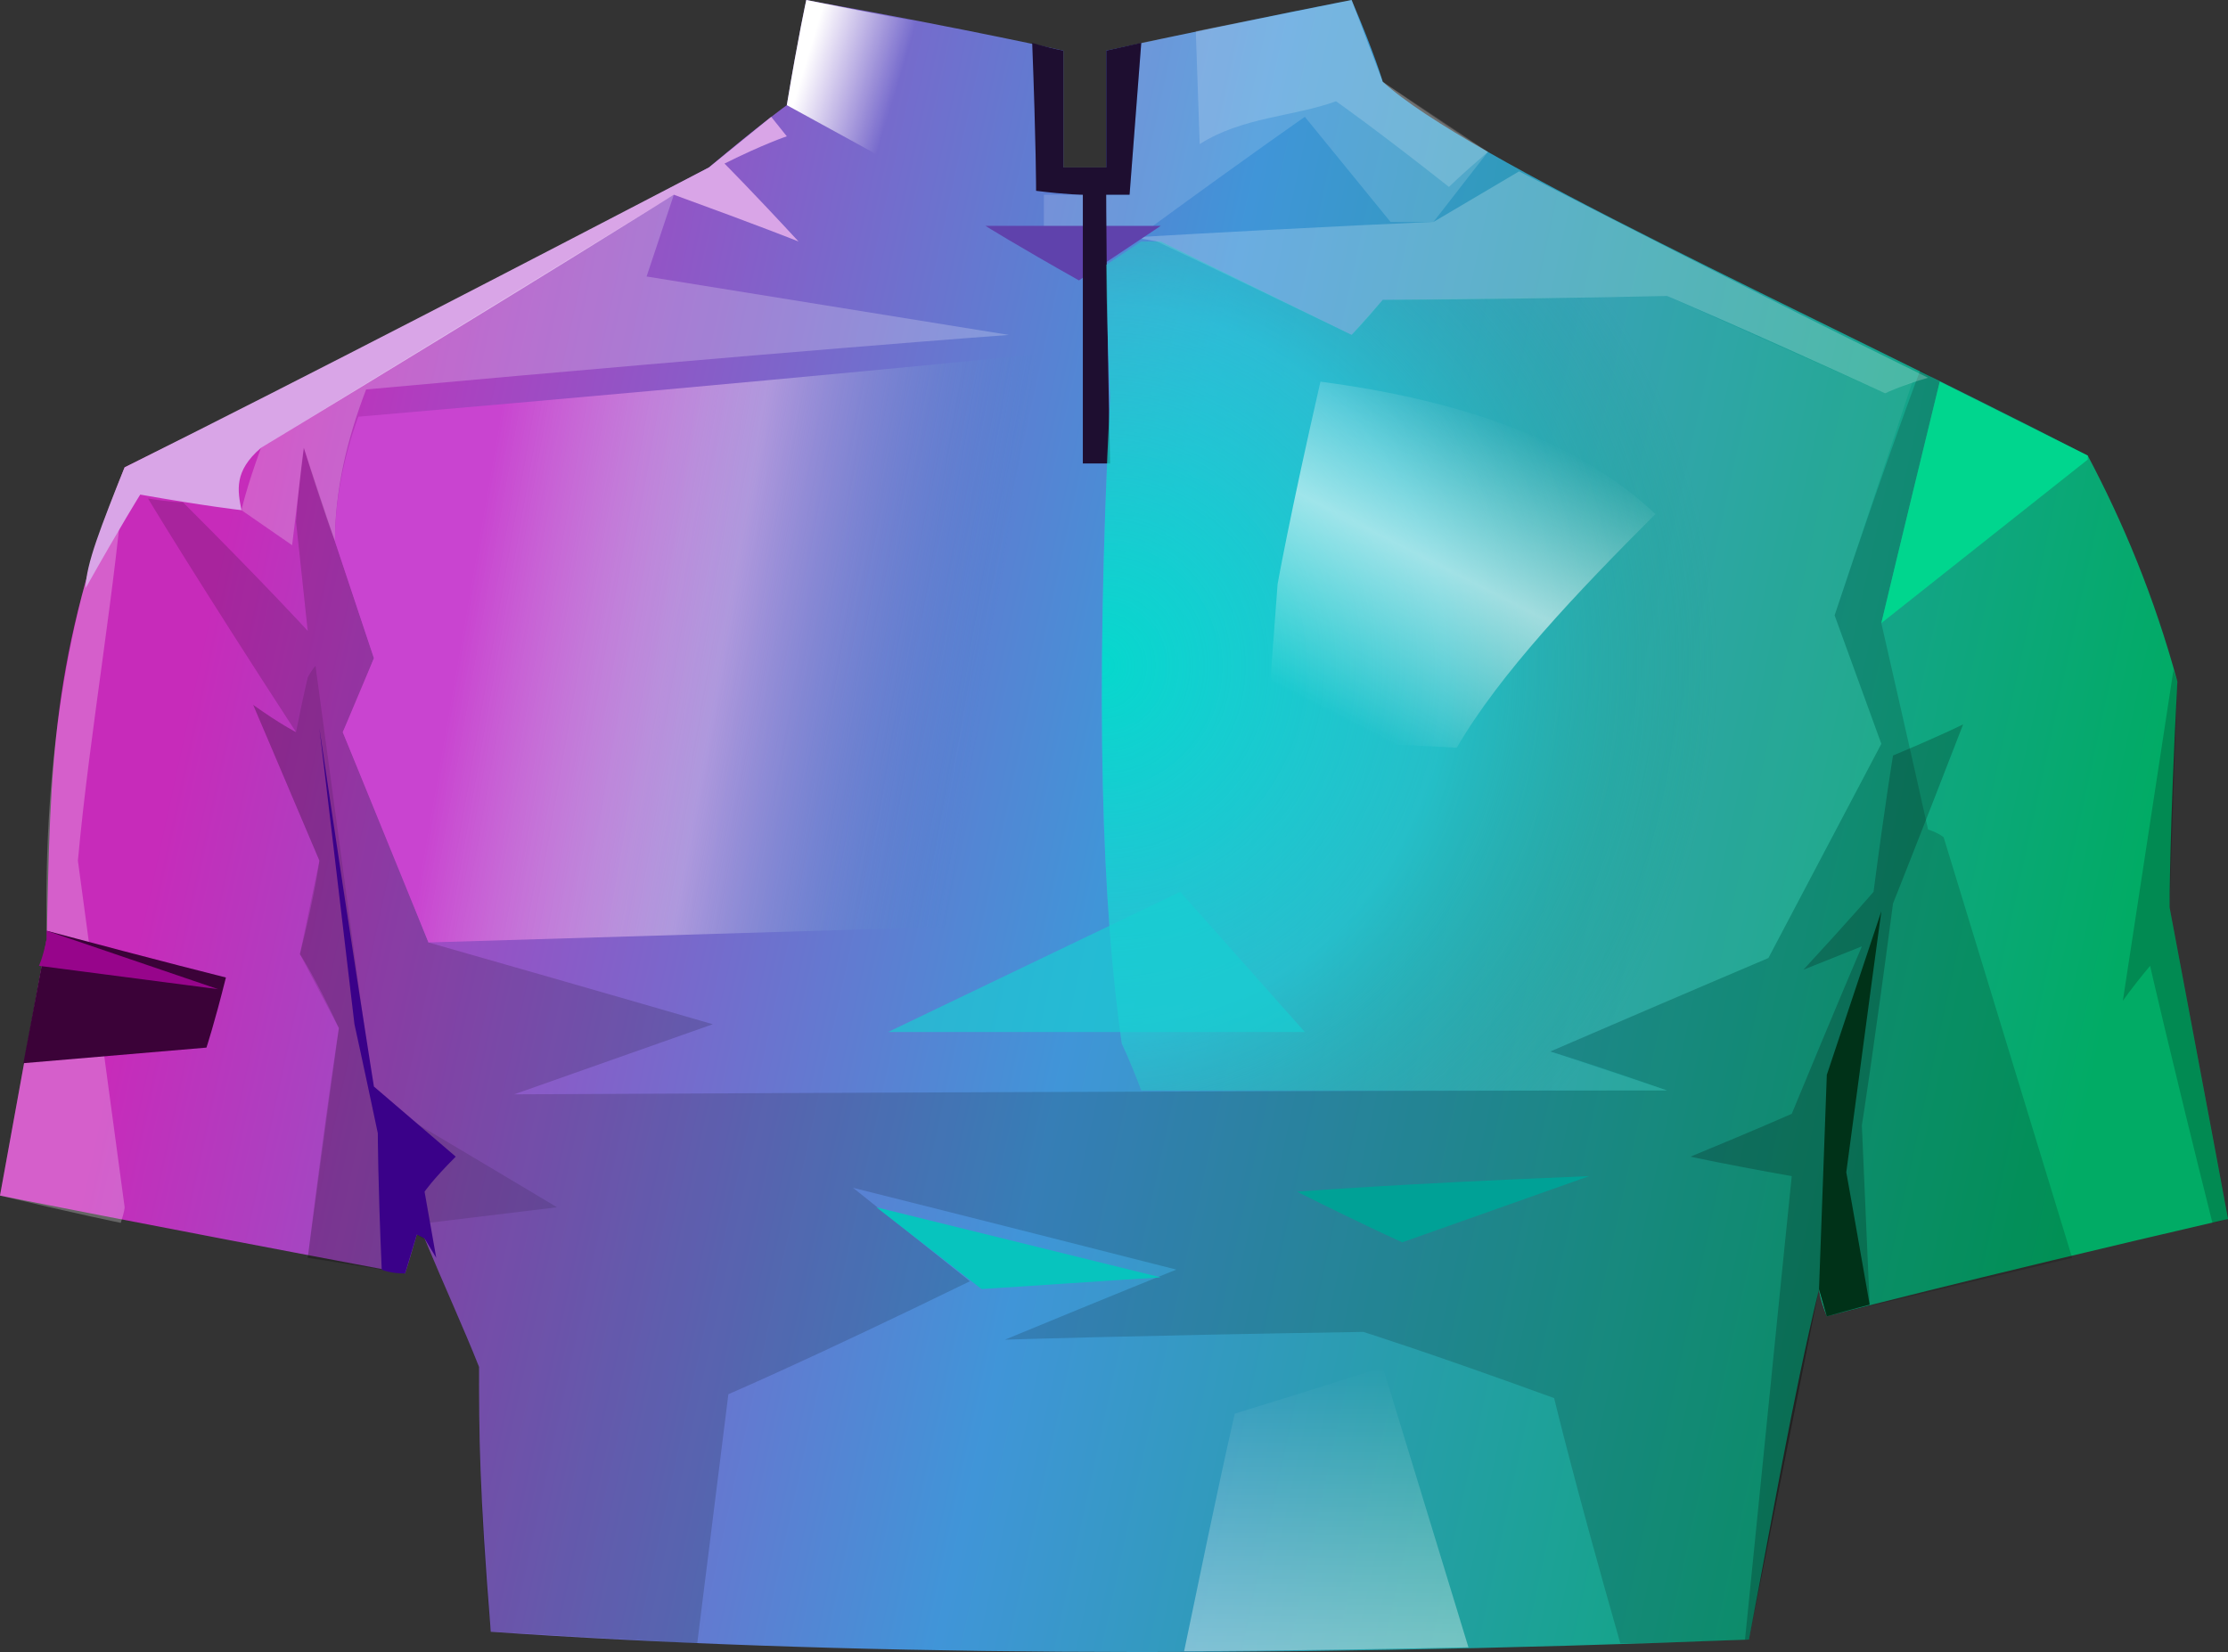 <?xml version="1.0" encoding="UTF-8" standalone="no"?>
<svg
   width="572"
   height="424.201"
   viewBox="0 0 572 424.201"
   version="1.1"
   id="svg70"
   sodipodi:docname="cb-layer-0932.svg"
   xmlns:inkscape="http://www.inkscape.org/namespaces/inkscape"
   xmlns:sodipodi="http://sodipodi.sourceforge.net/DTD/sodipodi-0.dtd"
   xmlns="http://www.w3.org/2000/svg"
   xmlns:svg="http://www.w3.org/2000/svg">
  <rect x="0" y="0" width="572" height="424.201" fill="#333333" stroke="none"/>
  <sodipodi:namedview
     id="namedview72"
     pagecolor="#ffffff"
     bordercolor="#666666"
     borderopacity="1.0"
     inkscape:pageshadow="2"
     inkscape:pageopacity="0.0"
     inkscape:pagecheckerboard="0" />
  <defs
     id="defs40">
    <linearGradient
       x1="472.885"
       y1="261.072"
       x2="44.333"
       y2="192.109"
       id="id-79583"
       gradientTransform="scale(1.161,0.861)"
       gradientUnits="userSpaceOnUse">
      <stop
         stop-color="#01AB65"
         offset="0%"
         id="stop2" />
      <stop
         stop-color="#4095D8"
         offset="52%"
         id="stop4" />
      <stop
         stop-color="#C72BBA"
         offset="100%"
         id="stop6" />
    </linearGradient>
    <linearGradient
       x1="340.5"
       y1="351"
       x2="340.5"
       y2="424"
       id="id-79584"
       gradientUnits="userSpaceOnUse">
      <stop
         stop-color="#FFFFFF"
         offset="0%"
         stop-opacity="0"
         id="stop9" />
      <stop
         stop-color="#FFFFFF"
         offset="100%"
         stop-opacity="0.387"
         id="stop11" />
    </linearGradient>
    <radialGradient
       cx="289.503"
       cy="167.083"
       r="161.885"
       id="id-79585"
       fx="289.503"
       fy="167.083"
       gradientTransform="scale(0.977,1.023)"
       gradientUnits="userSpaceOnUse">
      <stop
         stop-color="#06D8CD"
         offset="0%"
         id="stop14" />
      <stop
         stop-color="#12D8D3"
         offset="56%"
         stop-opacity="0.535"
         id="stop16" />
      <stop
         stop-color="#02A77B"
         offset="100%"
         stop-opacity="0"
         id="stop18" />
    </radialGradient>
    <linearGradient
       x1="381.997"
       y1="114.653"
       x2="339.338"
       y2="193.185"
       id="id-79586"
       gradientTransform="scale(1.031,0.97)"
       gradientUnits="userSpaceOnUse">
      <stop
         stop-color="#FFFFFF"
         offset="0%"
         stop-opacity="0"
         id="stop21" />
      <stop
         stop-color="#FFFFFF"
         offset="47%"
         stop-opacity="0.565"
         id="stop23" />
      <stop
         stop-color="#FFFFFF"
         offset="100%"
         stop-opacity="0"
         id="stop25" />
    </linearGradient>
    <linearGradient
       x1="230.443"
       y1="208.165"
       x2="106.795"
       y2="190.03"
       id="id-79587"
       gradientTransform="scale(1.092,0.916)"
       gradientUnits="userSpaceOnUse">
      <stop
         stop-color="#3587C1"
         offset="0%"
         stop-opacity="0"
         id="stop28" />
      <stop
         stop-color="#DDC8EE"
         offset="51%"
         stop-opacity="0.517"
         id="stop30" />
      <stop
         stop-color="#C944D0"
         offset="100%"
         id="stop32" />
    </linearGradient>
    <linearGradient
       x1="254.761"
       y1="19.502"
       x2="230.085"
       y2="10.348"
       id="id-79588"
       gradientTransform="scale(0.905,1.106)"
       gradientUnits="userSpaceOnUse">
      <stop
         stop-color="#FFFFFF"
         offset="0%"
         stop-opacity="0"
         id="stop35" />
      <stop
         stop-color="#FFFFFF"
         offset="100%"
         id="stop37" />
    </linearGradient>
  </defs>
  <g
     id="id-79589">
    <path
       d="m 126,419 c -3,-37 -3,-51 -3,-68 -4,-10 -9,-21 -14,-33 -1,-1 -2,-1 -2,-1 -2,7 -3,10 -3,10 C 35,314 0,307 0,307 8,263 12,241 12,241 13,197 13,168 32,120 83,95 133,69 182,43 c 13,-11 20,-16 20,-16 3,-18 5,-27 5,-27 44,8 66,13 66,13 0,20 0,30 0,30 7,0 11,0 11,0 0,-20 0,-30 0,-30 42,-9 63,-13 63,-13 6,14 8,21 8,21 22,20 107,58 181,96 9,17 17,36 23,58 -2,38 -2,58 -2,58 10,53 15,80 15,80 -69,16 -103,25 -103,25 -2,-5 -2,-7 -2,-7 -7,29 -12,59 -18,90 -128,5 -236,4 -323,-2 z"
       fill="url(#id-79583)"
       id="id-79590"
       style="fill:url(#id-79583)" />
    <path
       d="m 126,419 c -2,-19 -3,-38 -3,-68 l -14,-33 -2,-1 c -2,7 -3,10 -3,10 -17,-3 -25,-4 -25,-4 5,-40 8,-59 8,-59 -6,-13 -10,-19 -10,-19 4,-16 5,-24 5,-24 -11,-26 -17,-40 -17,-40 7,5 11,7 11,7 -26,-40 -38,-60 -38,-60 6,1 9,1 9,1 22,22 32,33 32,33 -2,-19 -3,-28 -3,-28 1,-13 2,-19 2,-19 12,36 18,54 18,54 -5,13 -8,19 -8,19 15,36 22,54 22,54 49,14 73,21 73,21 -34,12 -51,18 -51,18 197,-1 296,-1 296,-1 -20,-7 -30,-10 -30,-10 37,-16 56,-24 56,-24 19,-36 29,-55 29,-55 -8,-22 -12,-33 -12,-33 14,-42 22,-63 22,-63 3,2 5,3 5,3 -10,41 -15,62 -15,62 8,35 12,53 12,53 3,1 4,2 4,2 l 33,108 -63,15 -2,-7 c -12,60 -18,90 -18,90 -22,1 -33,1 -33,1 -12,-42 -17,-63 -17,-63 -33,-12 -49,-17 -49,-17 -62,1 -92,2 -92,2 29,-12 44,-18 44,-18 -55,-14 -83,-21 -83,-21 20,16 30,24 30,24 -41,20 -62,29 -62,29 l -8,64 z"
       fill="#000000"
       fill-opacity="0.157"
       id="id-79591" />
    <path
       d="m 252,331 c 30,-2 46,-3 46,-3 l -73,-18 c 18,14 27,21 27,21 z"
       fill="#07c4be"
       id="id-79592" />
    <path
       d="m 304,424 c 4,-19 8,-39 13,-61 26,-8 38,-12 38,-12 l 22,72 c -49,1 -73,1 -73,1 z"
       fill="url(#id-79584)"
       id="id-79593"
       style="fill:url(#id-79584)" />
    <path
       d="m 449,421 c -1,0 -1,0 -1,0 8,-80 12,-119 12,-119 -17,-3 -26,-5 -26,-5 17,-7 26,-11 26,-11 12,-29 18,-43 18,-43 -10,4 -15,6 -15,6 12,-13 18,-20 18,-20 3,-23 5,-35 5,-35 12,-5 18,-8 18,-8 -12,31 -18,46 -18,46 -5,38 -8,57 -8,57 l 2,46 -11,3 -2,-7 c -12,60 -18,90 -18,90 z"
       fill="#000000"
       fill-opacity="0.212"
       id="id-79594" />
    <path
       d="m 469,338 c 7,-2 11,-3 11,-3 -4,-23 -6,-34 -6,-34 6,-45 9,-67 9,-67 l -14,42 -2,55 z"
       fill="#003218"
       id="id-79595" />
    <path
       d="m 568,314 c -11,-44 -16,-66 -16,-66 -5,6 -7,9 -7,9 l 13,-85 1,3 -2,58 15,80 c -3,1 -4,1 -4,1 z"
       fill="#000000"
       fill-opacity="0.195"
       id="id-79596" />
    <path
       d="m 483,160 53,-42 v -1 L 498,98 c -10,41 -15,62 -15,62 z"
       fill="#00d68e"
       id="id-79597" />
    <path
       d="m 495,97 c -7,2 -11,4 -11,4 -37,-17 -56,-25 -56,-25 -49,1 -73,1 -73,1 -5,6 -8,9 -8,9 -33,-16 -50,-24 -50,-24 -5,-1 -7,-1 -7,-1 52,-3 78,-4 78,-4 l 22,-13 c 64,33 99,50 105,53 z"
       fill="#ffffff"
       fill-opacity="0.223"
       id="id-79598" />
    <path
       d="m 382,39 c -7,6 -10,9 -10,9 -19,-15 -29,-22 -29,-22 -11,4 -24,4 -35,11 l -1,-29 40,-8 8,21 c 13,9 22,15 27,18 z"
       fill="#ffffff"
       fill-opacity="0.175"
       id="id-79599" />
    <path
       d="m 253,58 c 30,0 45,0 45,0 L 277,72 C 261,63 253,58 253,58 Z"
       fill="#5f42ac"
       id="id-79600" />
    <path
       d="m 104,327 -25,-4 8,-59 -10,-19 5,-24 -17,-40 c 7,5 11,7 11,7 2,-10 3,-14 3,-14 1,-2 2,-3 2,-3 10,74 15,111 15,111 32,19 47,28 47,28 l -33,4 v 5 l -3,-2 z"
       fill="#000000"
       fill-opacity="0.116"
       id="id-79601" />
    <path
       d="m 268,50 c 0,5 0,8 0,8 19,0 28,0 28,0 26,-19 39,-28 39,-28 l 22,27 h 11 L 382,39 355,21 347,0 293,11 290,50 c -15,0 -22,0 -22,0 z"
       fill="#ffffff"
       fill-opacity="0.148"
       id="id-79602" />
    <path
       d="m 31,314 c 1,-3 1,-4 1,-4 L 20,221 C 23,188 30,149 32,120 18,153 11,194 12,241 L 0,307 c 21,5 31,7 31,7 z"
       fill="#ffffff"
       fill-opacity="0.243"
       id="id-79603" />
    <path
       d="m 265,11 c 1,26 1,38 1,38 8,1 12,1 12,1 0,46 0,69 0,69 5,0 7,0 7,0 -1,-46 -1,-69 -1,-69 4,0 6,0 6,0 l 3,-39 -9,2 V 43 H 273 V 13 c -5,-1 -8,-2 -8,-2 z"
       fill="#1e0e30"
       id="id-79604" />
    <path
       d="m 98,326 c -1,-23 -1,-35 -1,-35 -4,-19 -6,-28 -6,-28 -6,-51 -9,-76 -9,-76 9,61 14,92 14,92 14,12 21,18 21,18 -6,6 -8,9 -8,9 l 3,17 -3,-5 -2,-1 -3,10 c -4,0 -6,-1 -6,-1 z"
       fill="#3a0189"
       id="id-79605" />
    <path
       d="m 12,239 c 30,8 46,12 46,12 -3,12 -5,18 -5,18 l -47,4 6,-32 c 0,-1 0,-2 0,-2 z"
       fill="#3b0238"
       id="id-79606" />
    <path
       d="m 10,248 46,6 -44,-15 v 2 c -1,5 -2,7 -2,7 z"
       fill="#97058b"
       id="id-79607" />
    <path
       d="m 22,151 c 9,-16 14,-24 14,-24 17,3 26,4 26,4 -1,-5 -2,-10 5,-16 71,-43 106,-65 106,-65 22,8 32,12 32,12 -12,-13 -19,-20 -19,-20 10,-5 16,-7 16,-7 l -4,-5 -16,13 C 132,69 82,95 32,120 26,135 22,145 22,151 Z"
       fill="#d9a5e7"
       id="id-79608" />
    <path
       d="m 62,131 13,9 3,-25 c 5,16 8,24 8,24 0,-13 3,-26 8,-39 C 204,90 259,86 259,86 L 166,71 173,50 67,115 c -4,11 -5,16 -5,16 z"
       fill="#ffffff"
       fill-opacity="0.223"
       id="id-79609" />
    <path
       d="m 288,268 c -5,-35 -7,-87 -3,-166 -1,-22 -1,-34 -1,-34 l 9,-6 h 5 l 49,24 8,-9 73,-1 56,25 7,-3 -20,60 12,33 -29,55 -56,24 30,10 H 293 c -3,-8 -5,-12 -5,-12 z"
       fill="#ffffff"
       fill-opacity="0.059"
       id="id-79610" />
    <path
       d="m 288,268 c -5,-35 -7,-87 -3,-166 -1,-22 -1,-34 -1,-34 l 9,-6 h 5 l 49,24 8,-9 73,-1 56,25 7,-3 -20,60 12,33 -29,55 -56,24 30,10 H 293 c -3,-8 -5,-12 -5,-12 z"
       fill="url(#id-79585)"
       id="id-79611"
       style="fill:url(#id-79585)" />
    <path
       d="m 228,265 c 50,-24 75,-36 75,-36 l 32,36 c -71,0 -107,0 -107,0 z"
       fill="#16d0d3"
       fill-opacity="0.646"
       id="id-79612" />
    <path
       d="m 339,98 c -8,35 -11,52 -11,52 -2,27 -3,40 -3,40 33,1 49,2 49,2 11,-19 31,-40 51,-60 -19,-18 -48,-29 -86,-34 z"
       fill="url(#id-79586)"
       id="id-79613"
       style="fill:url(#id-79586)" />
    <path
       d="m 333,306 c 18,9 27,13 27,13 l 48,-17 c -50,2 -75,4 -75,4 z"
       fill="#00a196"
       id="id-79614" />
    <path
       d="M 92,107 C 208,97 266,91 266,91 l -23,147 -133,4 -22,-54 8,-19 -10,-30 c 0,-10 2,-21 6,-32 z"
       fill="url(#id-79587)"
       id="id-79615"
       style="fill:url(#id-79587)" />
    <path
       d="m 207,0 c 20,4 31,6 31,6 -3,17 -5,25 -5,25 V 44 L 202,27 c 3,-18 5,-27 5,-27 z"
       fill="url(#id-79588)"
       id="id-79616"
       style="fill:url(#id-79588)" />
  </g>
</svg>
